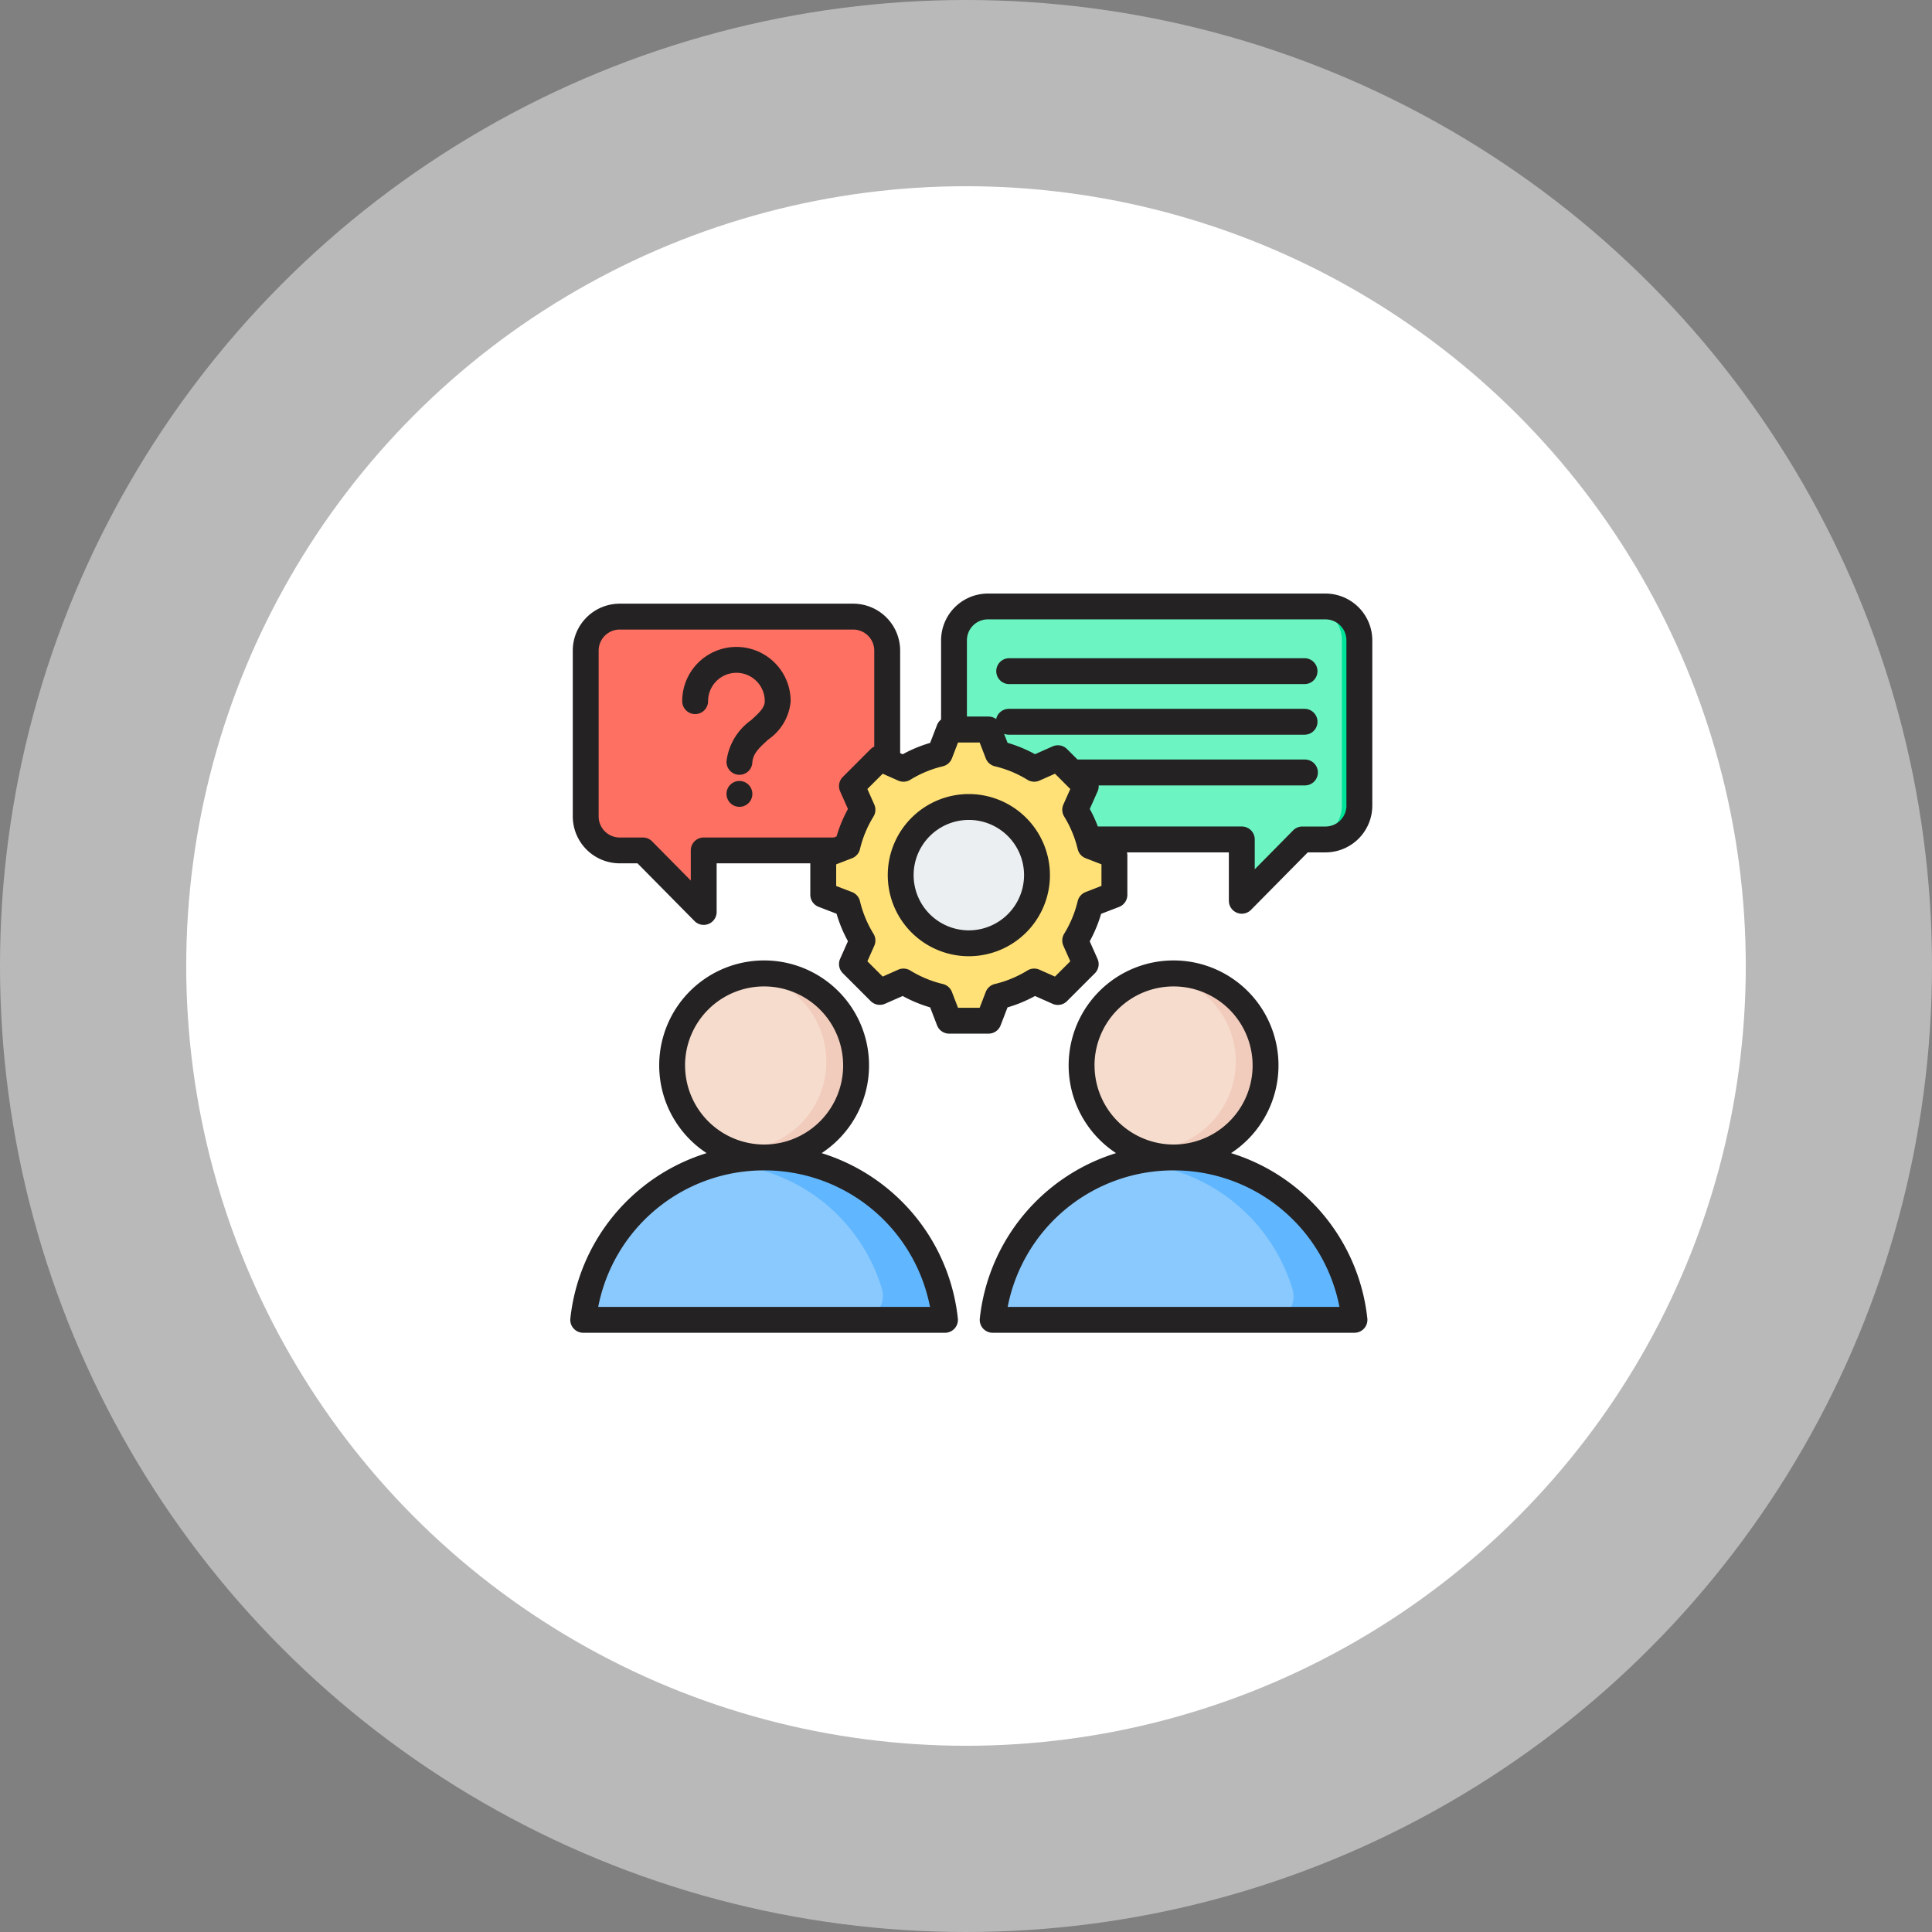 <svg xmlns="http://www.w3.org/2000/svg" width="166" height="166" viewBox="0 0 166 166">
  <rect x="0" y="0" width="166" height="166" fill="#808080" stroke="none"/>
  <g id="Grupo_1026192" data-name="Grupo 1026192" transform="translate(-1131 -6007)">
    <circle id="Elipse_8445" data-name="Elipse 8445" cx="83" cy="83" r="83" transform="translate(1131 6007)" fill="#fff" opacity="0.45"/>
    <g id="Grupo_1026190" data-name="Grupo 1026190">
      <circle id="Elipse_8446" data-name="Elipse 8446" cx="67" cy="67" r="67" transform="translate(1147 6023)" fill="#fff"/>
      <g id="_012-clarification" data-name="012-clarification" transform="translate(1180 6058)">
        <g id="Grupo_1026123" data-name="Grupo 1026123" transform="translate(1.218 1.112)">
          <g id="Grupo_1026104" data-name="Grupo 1026104" transform="translate(0.758 31.531)">
            <g id="Grupo_1026100" data-name="Grupo 1026100" transform="translate(0 16.33)">
              <path id="Trazado_766547" data-name="Trazado 766547" d="M24.363,393.4H49.233a2.13,2.13,0,0,0,2.039-2.744,15.121,15.121,0,0,0-28.948,0,2.13,2.13,0,0,0,2.039,2.744Z" transform="translate(-22.227 -379.912)" fill="#8ac9fe" fill-rule="evenodd"/>
            </g>
            <g id="Grupo_1026101" data-name="Grupo 1026101" transform="translate(12.441 16.33)">
              <path id="Trazado_766548" data-name="Trazado 766548" d="M126.339,393.4a2.13,2.13,0,0,0,2.039-2.744,15.133,15.133,0,0,0-16.6-10.6,15.133,15.133,0,0,1,12.345,10.6,2.13,2.13,0,0,1-2.039,2.744Z" transform="translate(-111.774 -379.913)" fill="#60b7ff" fill-rule="evenodd"/>
            </g>
            <g id="Grupo_1026102" data-name="Grupo 1026102" transform="translate(6.996)">
              <ellipse id="Elipse_8584" data-name="Elipse 8584" cx="7.575" cy="7.575" rx="7.575" ry="7.575" transform="translate(0)" fill="#f6dccd"/>
            </g>
            <g id="Grupo_1026103" data-name="Grupo 1026103" transform="translate(13.515 0)">
              <path id="Trazado_766549" data-name="Trazado 766549" d="M120.562,262.377a7.575,7.575,0,1,1-1.055,15.076,7.575,7.575,0,0,0,0-15A7.619,7.619,0,0,1,120.562,262.377Z" transform="translate(-119.507 -262.377)" fill="#f1cbbc" fill-rule="evenodd"/>
            </g>
          </g>
          <g id="Grupo_1026109" data-name="Grupo 1026109" transform="translate(35.788 31.531)">
            <g id="Grupo_1026105" data-name="Grupo 1026105" transform="translate(0 16.26)">
              <path id="Trazado_766550" data-name="Trazado 766550" d="M276.522,393.042h25.127a2.152,2.152,0,0,0,2.06-2.773,15.277,15.277,0,0,0-29.247,0,2.152,2.152,0,0,0,2.06,2.773Z" transform="translate(-274.365 -379.413)" fill="#8ac9fe" fill-rule="evenodd"/>
            </g>
            <g id="Grupo_1026106" data-name="Grupo 1026106" transform="translate(12.569 16.26)">
              <path id="Trazado_766551" data-name="Trazado 766551" d="M379.549,393.042a2.152,2.152,0,0,0,2.06-2.773,15.289,15.289,0,0,0-16.775-10.705,15.289,15.289,0,0,1,12.472,10.705,2.152,2.152,0,0,1-2.06,2.773Z" transform="translate(-364.834 -379.413)" fill="#60b7ff" fill-rule="evenodd"/>
            </g>
            <g id="Grupo_1026107" data-name="Grupo 1026107" transform="translate(7.146)">
              <ellipse id="Elipse_8585" data-name="Elipse 8585" cx="7.575" cy="7.575" rx="7.575" ry="7.575" fill="#f6dccd"/>
            </g>
            <g id="Grupo_1026108" data-name="Grupo 1026108" transform="translate(13.665)">
              <path id="Trazado_766552" data-name="Trazado 766552" d="M373.779,262.377a7.575,7.575,0,1,1-1.055,15.076,7.575,7.575,0,0,0,0-15A7.619,7.619,0,0,1,373.779,262.377Z" transform="translate(-372.724 -262.377)" fill="#f1cbbc" fill-rule="evenodd"/>
            </g>
          </g>
          <g id="Grupo_1026113" data-name="Grupo 1026113" transform="translate(0 0.869)">
            <g id="Grupo_1026112" data-name="Grupo 1026112">
              <g id="Grupo_1026110" data-name="Grupo 1026110">
                <path id="Trazado_766553" data-name="Trazado 766553" d="M19.69,41.681H39.755a2.929,2.929,0,0,1,2.92,2.92v14.25a2.929,2.929,0,0,1-2.92,2.92H26.909v4.276a.417.417,0,0,1-.713.293l-4.512-4.569H19.69a2.929,2.929,0,0,1-2.92-2.92V44.6a2.929,2.929,0,0,1,2.92-2.92Z" transform="translate(-16.77 -41.681)" fill="#fe7062" fill-rule="evenodd"/>
              </g>
              <g id="Grupo_1026111" data-name="Grupo 1026111" transform="translate(8.75 0)">
                <path id="Trazado_766554" data-name="Trazado 766554" d="M92.595,41.681h1.389A2.929,2.929,0,0,1,96.9,44.6v14.25a2.929,2.929,0,0,1-2.92,2.92H92.595a2.929,2.929,0,0,0,2.92-2.92V44.6A2.929,2.929,0,0,0,92.595,41.681ZM81.138,61.771v4.276a.417.417,0,0,1-.713.293l-.676-.685V61.771Z" transform="translate(-79.749 -41.681)" fill="#fe7062" fill-rule="evenodd"/>
              </g>
            </g>
          </g>
          <g id="Grupo_1026117" data-name="Grupo 1026117" transform="translate(31.644)">
            <g id="Grupo_1026116" data-name="Grupo 1026116">
              <g id="Grupo_1026114" data-name="Grupo 1026114">
                <path id="Trazado_766555" data-name="Trazado 766555" d="M276.456,35.423H247.445a2.918,2.918,0,0,0-2.909,2.909v14.2a2.918,2.918,0,0,0,2.909,2.909h21.819v4.257a.417.417,0,0,0,.713.293l4.493-4.549h1.986a2.918,2.918,0,0,0,2.909-2.909v-14.2A2.918,2.918,0,0,0,276.456,35.423Z" transform="translate(-244.536 -35.423)" fill="#6cf5c2" fill-rule="evenodd"/>
              </g>
              <g id="Grupo_1026115" data-name="Grupo 1026115" transform="translate(24.728 0)">
                <path id="Trazado_766556" data-name="Trazado 766556" d="M429.713,35.423h-1.389a2.918,2.918,0,0,1,2.909,2.909v14.2a2.918,2.918,0,0,1-2.909,2.909h1.389a2.918,2.918,0,0,0,2.909-2.909v-14.2A2.918,2.918,0,0,0,429.713,35.423ZM422.521,59.3v.392a.417.417,0,0,0,.713.293l4.493-4.549h-1.389Z" transform="translate(-422.521 -35.423)" fill="#00e499" fill-rule="evenodd"/>
              </g>
            </g>
          </g>
          <g id="Grupo_1026122" data-name="Grupo 1026122" transform="translate(20.409 10.571)">
            <g id="Grupo_1026118" data-name="Grupo 1026118">
              <path id="Trazado_766557" data-name="Trazado 766557" d="M178.67,113.585a10.675,10.675,0,0,1,3.126,1.3l2.031-.9,2.394,2.394-.9,2.031a10.677,10.677,0,0,1,1.3,3.127l2.072.8v3.386l-2.073.8a10.675,10.675,0,0,1-1.3,3.126l.9,2.031-2.394,2.394-2.031-.9a10.676,10.676,0,0,1-3.127,1.3l-.8,2.073h-3.386l-.8-2.073a10.674,10.674,0,0,1-3.126-1.3l-2.031.9-2.394-2.394.9-2.031a10.677,10.677,0,0,1-1.3-3.127l-2.073-.8v-3.386l2.073-.8a10.674,10.674,0,0,1,1.3-3.126l-.9-2.031,2.394-2.394,2.031.9a10.675,10.675,0,0,1,3.126-1.3l.8-2.073h3.386Z" transform="translate(-163.67 -111.512)" fill="#ffe177" fill-rule="evenodd"/>
            </g>
            <g id="Grupo_1026119" data-name="Grupo 1026119" transform="translate(4.547 0)">
              <path id="Trazado_766558" data-name="Trazado 766558" d="M198.742,133.165l-2.031.9-.314-.314,1.9-.846Q198.518,133.041,198.742,133.165Zm8.108-19.577a10.676,10.676,0,0,1,3.087,1.272l.039.024-.58.258a14.1,14.1,0,0,0-3.568-1.554l-.8-2.073h1.022ZM196.4,114.3l.314-.314,2.031.9q-.224.123-.442.258Zm14.9,0,.708-.314,2.394,2.394-.9,2.031a10.678,10.678,0,0,1,1.3,3.127l2.072.8v3.386l-2.073.8a10.674,10.674,0,0,1-1.3,3.126l.9,2.031-2.394,2.394-.708-.314,2.08-2.08-.9-2.031a10.671,10.671,0,0,0,1.3-3.126l2.073-.8v-3.386l-2.073-.8a10.676,10.676,0,0,0-1.3-3.127l.9-2.031Zm-1.362,18.893a10.679,10.679,0,0,1-3.087,1.272l-.8,2.073H205.03l.8-2.073a14.1,14.1,0,0,0,3.569-1.554l.58.258Z" transform="translate(-196.396 -111.515)" fill="#ffd064" fill-rule="evenodd"/>
            </g>
            <g id="Grupo_1026120" data-name="Grupo 1026120" transform="translate(3.524 3.532)">
              <circle id="Elipse_8586" data-name="Elipse 8586" cx="6.35" cy="6.35" r="6.35" transform="translate(0 8.979) rotate(-45)" fill="#eceff1"/>
            </g>
            <g id="Grupo_1026121" data-name="Grupo 1026121" transform="translate(6.159 6.16)">
              <path id="Trazado_766559" data-name="Trazado 766559" d="M214.354,155.848c.15,0,.3.006.446.016a6.35,6.35,0,0,0,0,12.668c-.148.01-.3.016-.446.016a6.35,6.35,0,1,1,0-12.7Z" transform="translate(-208.004 -155.848)" fill="#d1d1d6" fill-rule="evenodd"/>
            </g>
          </g>
        </g>
        <g id="Grupo_1026124" data-name="Grupo 1026124" transform="translate(0 0)">
          <path id="Trazado_766560" data-name="Trazado 766560" d="M42.245,56.359a4.744,4.744,0,1,1,4.744-4.744A4.75,4.75,0,0,1,42.245,56.359Zm0-11.711a6.967,6.967,0,1,0,6.968,6.966A6.974,6.974,0,0,0,42.245,44.648Zm-18.6-.013a1.111,1.111,0,1,1-1.112-1.111A1.112,1.112,0,0,1,23.644,44.635Zm3.293-7.976a4.46,4.46,0,0,1-1.921,3.3c-.823.742-1.329,1.235-1.374,1.988a1.111,1.111,0,0,1-1.108,1.046l-.066,0a1.111,1.111,0,0,1-1.044-1.175,5.083,5.083,0,0,1,2.1-3.508c.735-.662,1.186-1.1,1.186-1.645a2.435,2.435,0,1,0-4.87,0,1.111,1.111,0,0,1-2.223,0,4.658,4.658,0,0,1,9.316,0ZM72.2,34.088A1.112,1.112,0,0,1,71.09,35.2H45.68a1.112,1.112,0,0,1,0-2.223H71.09A1.112,1.112,0,0,1,72.2,34.088Zm2.487,11.551v-14.2a1.8,1.8,0,0,0-1.8-1.8H43.88a1.8,1.8,0,0,0-1.8,1.8v6.551h1.856a1.109,1.109,0,0,1,.656.216,1.111,1.111,0,0,1,1.086-.88H71.09a1.111,1.111,0,1,1,0,2.223H45.68a1.1,1.1,0,0,1-.409-.079l.3.775a11.724,11.724,0,0,1,2.36.979l1.514-.672a1.112,1.112,0,0,1,1.236.23l.9.9H71.09a1.112,1.112,0,1,1,0,2.223H53.4a1.105,1.105,0,0,1-.092.511l-.672,1.512a11.616,11.616,0,0,1,.693,1.508H65.7a1.111,1.111,0,0,1,1.111,1.111v2.565l3.3-3.345a1.109,1.109,0,0,1,.79-.33H72.89a1.8,1.8,0,0,0,1.8-1.8Zm-21.046,6.9V50.685l-1.36-.524a1.11,1.11,0,0,1-.682-.78,9.557,9.557,0,0,0-1.161-2.8,1.114,1.114,0,0,1-.069-1.034l.592-1.333L49.648,42.9l-1.334.592a1.11,1.11,0,0,1-1.034-.069,9.556,9.556,0,0,0-2.8-1.161,1.112,1.112,0,0,1-.78-.682l-.524-1.361H41.316l-.524,1.361a1.111,1.111,0,0,1-.78.682,9.55,9.55,0,0,0-2.8,1.161,1.11,1.11,0,0,1-1.034.069L34.843,42.9l-1.315,1.315.592,1.334a1.11,1.11,0,0,1-.069,1.034,9.54,9.54,0,0,0-1.161,2.8,1.111,1.111,0,0,1-.682.78l-1.361.524v1.859l1.361.524a1.112,1.112,0,0,1,.682.78,9.554,9.554,0,0,0,1.161,2.8,1.112,1.112,0,0,1,.069,1.034l-.592,1.333,1.315,1.314,1.334-.592a1.11,1.11,0,0,1,1.034.069,9.572,9.572,0,0,0,2.8,1.161,1.109,1.109,0,0,1,.78.681l.524,1.361h1.859l.524-1.36a1.112,1.112,0,0,1,.78-.682,9.563,9.563,0,0,0,2.8-1.161,1.109,1.109,0,0,1,1.033-.069l1.334.592,1.316-1.314-.593-1.334a1.112,1.112,0,0,1,.069-1.034,9.574,9.574,0,0,0,1.161-2.8,1.109,1.109,0,0,1,.682-.78ZM19.465,48.381H30.643l.236-.091a11.82,11.82,0,0,1,.979-2.361l-.672-1.512a1.11,1.11,0,0,1,.23-1.237l2.393-2.395a1.125,1.125,0,0,1,.309-.215V32.323a1.811,1.811,0,0,0-1.809-1.809H12.247a1.811,1.811,0,0,0-1.809,1.809V46.573a1.811,1.811,0,0,0,1.809,1.809H14.24a1.111,1.111,0,0,1,.791.331l3.323,3.365V49.493a1.111,1.111,0,0,1,1.111-1.112ZM72.89,27.422H43.88a4.025,4.025,0,0,0-4.02,4.021v6.8a1.106,1.106,0,0,0-.345.466l-.594,1.543a11.724,11.724,0,0,0-2.36.979l-.218-.1V32.323a4.036,4.036,0,0,0-4.032-4.032H12.247a4.036,4.036,0,0,0-4.032,4.032V46.573A4.036,4.036,0,0,0,12.247,50.6h1.529l4.9,4.961a1.111,1.111,0,0,0,1.9-.781V50.6h8.047v2.7a1.11,1.11,0,0,0,.713,1.037l1.543.594a11.776,11.776,0,0,0,.979,2.361l-.672,1.512a1.109,1.109,0,0,0,.23,1.237l2.394,2.394a1.111,1.111,0,0,0,1.237.23L36.561,62a11.746,11.746,0,0,0,2.36.978l.594,1.543a1.112,1.112,0,0,0,1.038.713h3.386a1.111,1.111,0,0,0,1.036-.713l.594-1.543A11.811,11.811,0,0,0,47.93,62l1.513.672a1.11,1.11,0,0,0,1.236-.23l2.394-2.394a1.112,1.112,0,0,0,.23-1.237L52.631,57.3a11.714,11.714,0,0,0,.978-2.36l1.544-.594a1.111,1.111,0,0,0,.712-1.037V49.922a1.08,1.08,0,0,0-.035-.262h8.756v4.16a1.112,1.112,0,0,0,1.9.781l4.88-4.941H72.89a4.025,4.025,0,0,0,4.021-4.021v-14.2A4.026,4.026,0,0,0,72.89,27.422ZM45.582,88.712A14.485,14.485,0,0,1,59.834,76.984h0A14.487,14.487,0,0,1,74.088,88.712Zm7.461-20.743a6.792,6.792,0,1,1,6.794,6.792h0a6.8,6.8,0,0,1-6.791-6.792Zm18.02,11.114a16.718,16.718,0,0,1,5.421,10.623,1.112,1.112,0,0,1-1.106,1.229H44.292a1.111,1.111,0,0,1-1.105-1.229A16.758,16.758,0,0,1,54.895,75.5a9.015,9.015,0,1,1,9.881,0,16.736,16.736,0,0,1,6.287,3.579ZM10.4,88.712A14.485,14.485,0,0,1,24.654,76.984h0A14.486,14.486,0,0,1,38.908,88.712Zm7.461-20.743a6.792,6.792,0,1,1,6.794,6.792h0a6.8,6.8,0,0,1-6.791-6.792ZM35.882,79.083A16.7,16.7,0,0,1,41.3,89.706a1.11,1.11,0,0,1-1.1,1.229H9.112a1.111,1.111,0,0,1-1.105-1.229A16.758,16.758,0,0,1,19.715,75.5a9.015,9.015,0,1,1,9.881,0A16.735,16.735,0,0,1,35.882,79.083Z" transform="translate(-8.001 -27.422)" fill="#242222" fill-rule="evenodd"/>
        </g>
      </g>
    </g>
  </g>
</svg>
